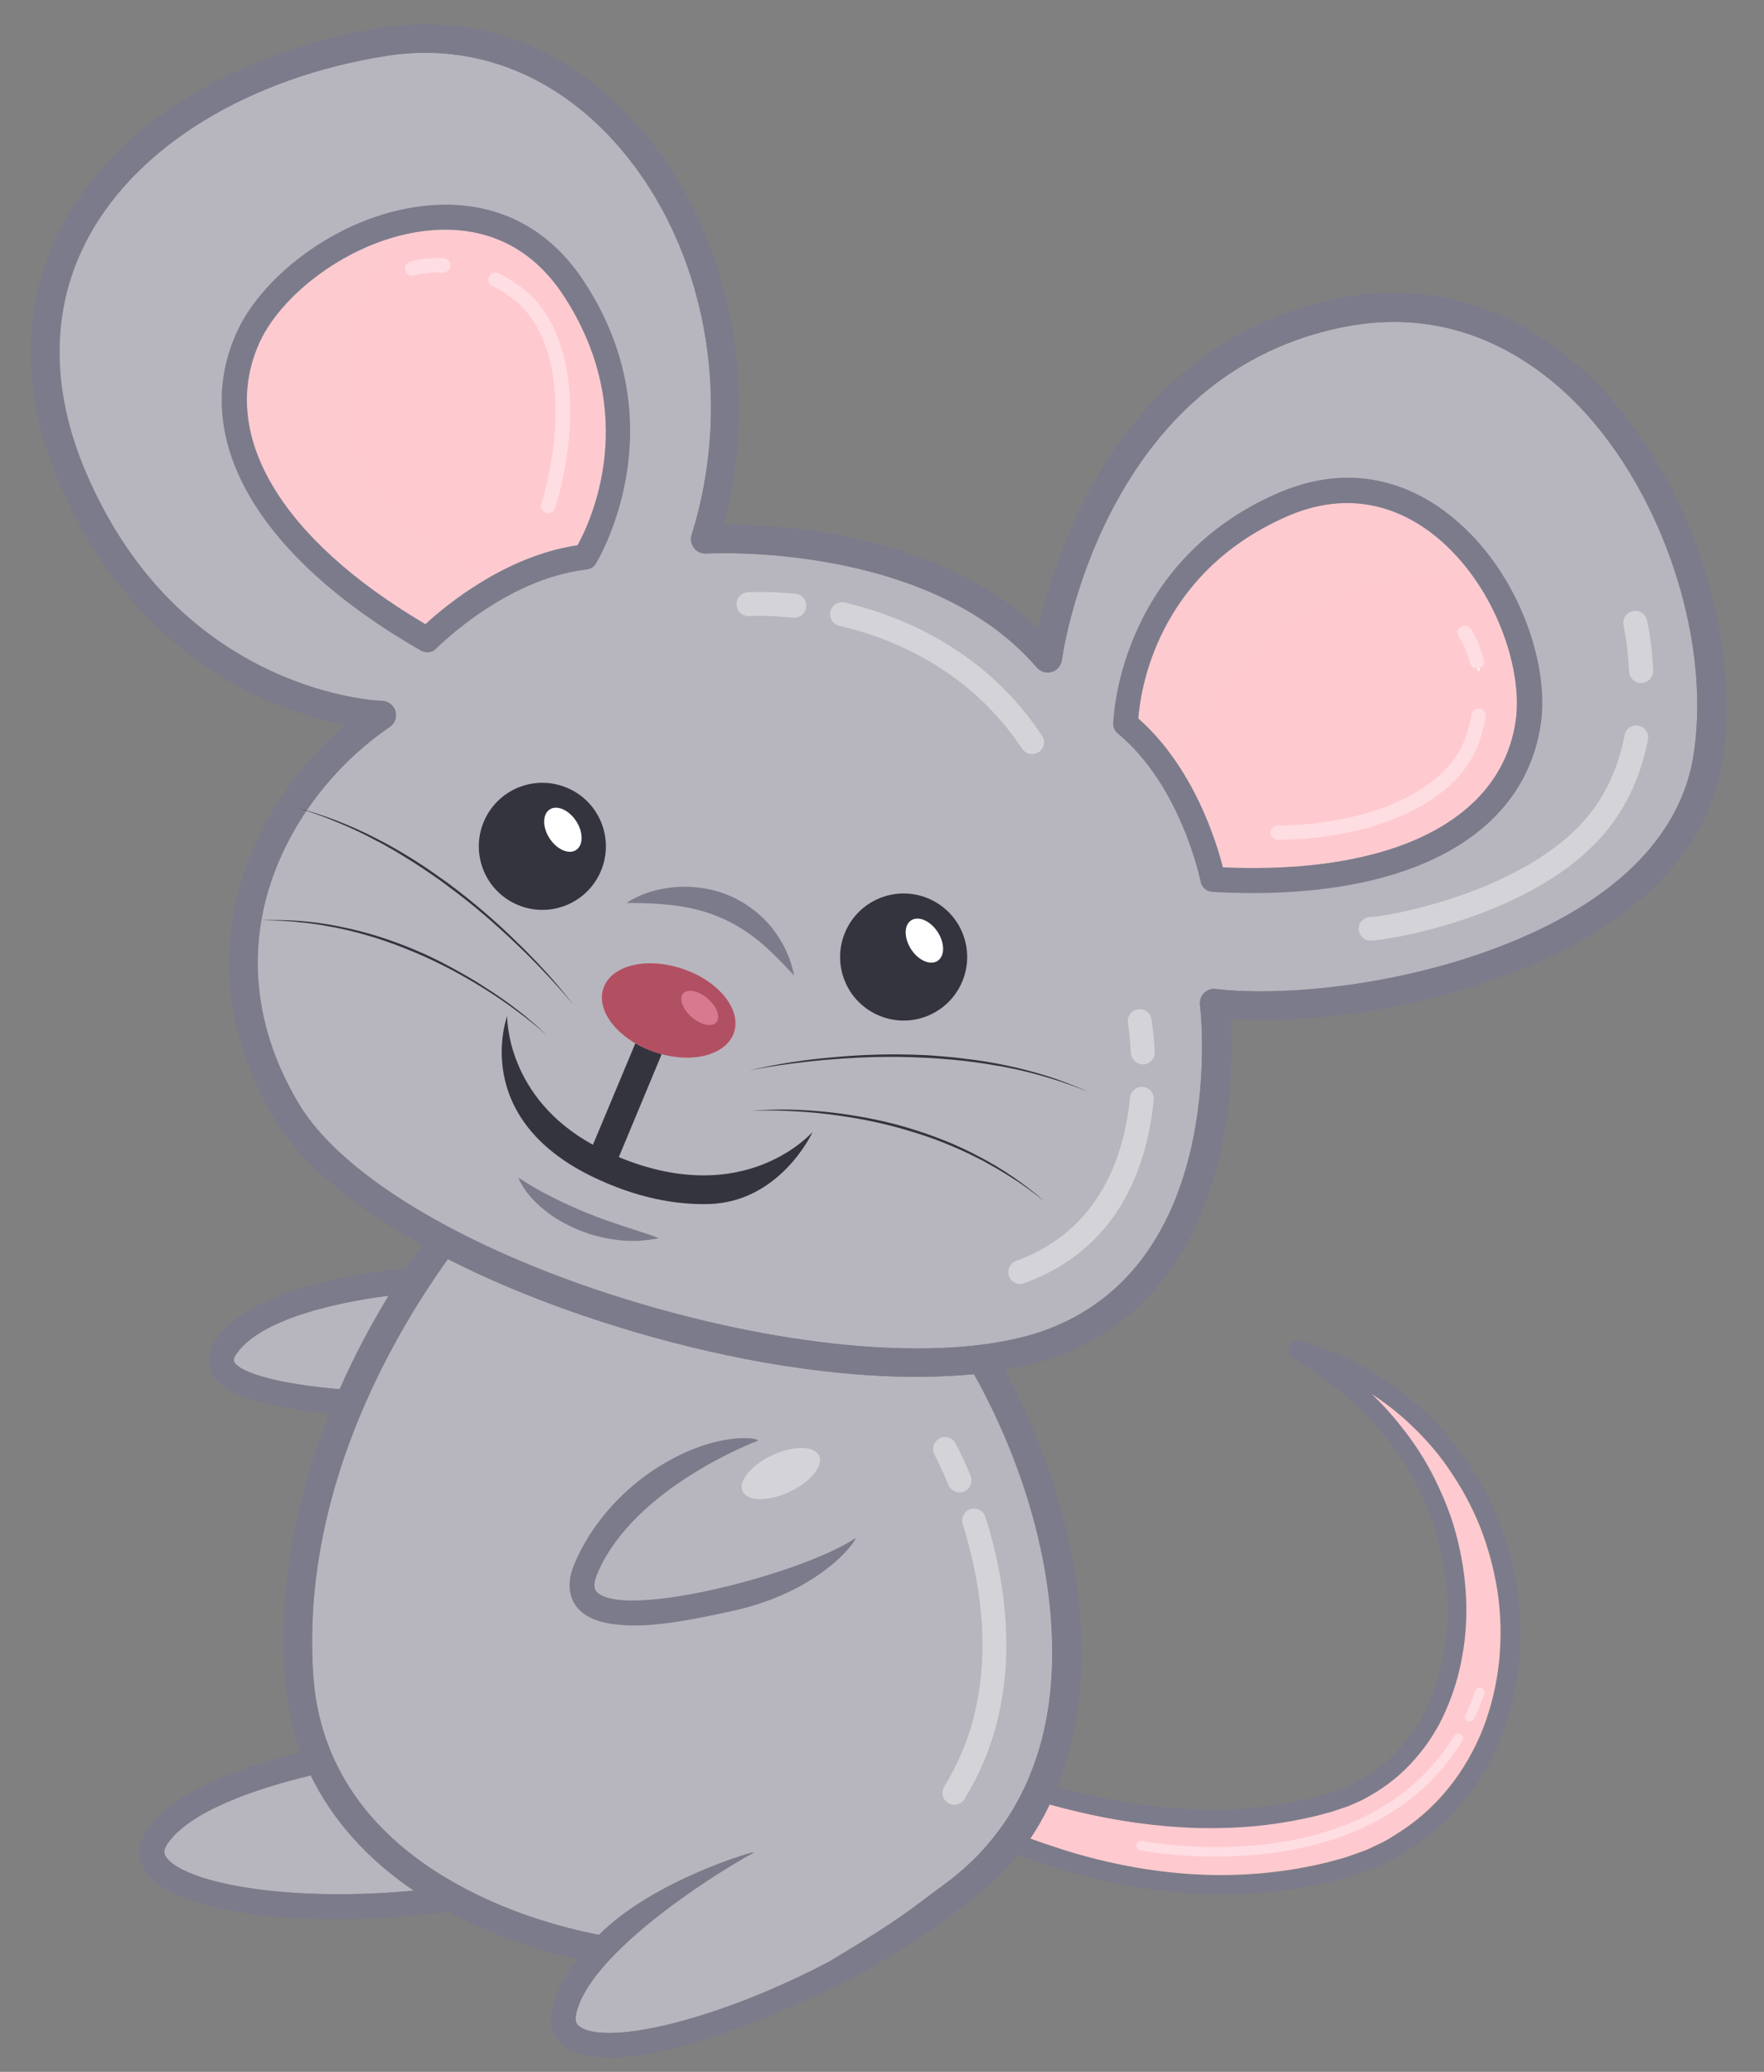 <?xml version="1.0" encoding="utf-8"?>
<!-- Generator: Adobe Illustrator 24.2.0, SVG Export Plug-In . SVG Version: 6.00 Build 0)  -->
<svg version="1.1" id="Layer_1" xmlns="http://www.w3.org/2000/svg" xmlns:xlink="http://www.w3.org/1999/xlink" x="0px" y="0px"
	 viewBox="0 0 872 1024" style="enable-background:new 0 0 872 1024;" xml:space="preserve">
<rect x="0" y="0" width="872" height="1024" fill="#808080" stroke="none"/>
<style type="text/css">
	.st0{fill:#B7B6BE;}
	.st1{fill:#FECACF;}
	.st2{fill:#34343F;}
	.st3{opacity:0.4;fill:#B7B6BE;}
	.st4{opacity:0.4;fill:#FECACF;}
	.st5{fill:#7C7B8B;}
	.st6{fill:#B25063;}
	.st7{opacity:0.4;fill:#B25063;}
	.st8{fill:#D87990;}
	.st9{fill:#D4D4D8;}
	.st10{fill:#FFDEE3;}
	.st11{fill:none;stroke:#FFFFFF;stroke-width:0.939;stroke-linecap:round;stroke-linejoin:round;stroke-miterlimit:10;}
	.st12{fill:#FFFFFF;}
</style>
<g>
	<g>
		<path class="st0" d="M115.8,673.1c-0.2-0.4-0.8-1.5,1.4-4.4c12.1-16.6,47.8-24.8,74.9-28.3c-8.2,13.5-16.6,29-24.2,46.2
			C138,684.1,118.6,678.5,115.8,673.1z M152.8,935.9c-40.9-1.7-64.8-10.1-70.4-17.7c-1.1-1.5-2.1-3.3,0.4-6.9
			c10.7-15.8,42.5-27,70.8-33.8c10.7,22,27.9,41.3,50.9,56.9C187.1,936.1,169.6,936.6,152.8,935.9z M519,838
			c-4.7,41.2-23.6,72.7-52.8,93.8c-16,11.6-18.4,15.1-56.3,37.7c-53.7,28.3-108.2,41.5-122.8,32.5c-1.6-1-3.2-2.3-2.3-6.6
			c6.3-29.3,65.5-67.6,87.8-79.8c3-1.6-49.2,13.2-76.5,40.7c-20.9-4.1-41.3-10.7-59.7-19.6c-62.9-30.4-78.9-74.9-81.4-106.9
			c-6.8-89.3,37.2-166.7,66.4-207.5c26.4,13.5,57.3,25.6,91.3,35.7c50.4,14.9,99.4,22.5,140.5,22.5c9.9,0,19.4-0.5,28.3-1.3
			C510.1,730.5,524.5,788.6,519,838z M836.9,374.8c-4.8,27.9-25.6,66.9-98,94c-50.9,19.1-107.1,23.7-137.9,20
			c-2.2-0.3-4.3,0.5-5.8,2c-1.5,1.5-2.3,3.7-2,5.9c0.2,1.2,14.8,125-74,159.8c-42.9,16.8-120.4,12.1-202.4-12.1
			c-82.3-24.3-147-62.1-168.9-98.6c-21.3-35.4-26.1-73.4-13.9-109.9c10.1-30.2,31.5-58.1,58.7-76.6c2.5-1.7,3.7-4.9,2.8-7.8
			c-0.9-2.9-3.5-5-6.6-5.1c-0.2,0-24.5-0.7-54.7-14.7c-40.7-18.9-71.4-51.5-91.2-97c-18.4-42.3-18.1-83.1,1-118
			c24.6-45,79.3-78.2,146.5-89c6.7-1.1,13.2-1.6,19.8-1.6c35.9,0,69.3,16.1,95.6,46.4c42.8,49.4,57,124.7,36,191.9
			c-0.7,2.2-0.2,4.6,1.2,6.5c1.4,1.8,3.6,2.8,6,2.7c1.1-0.1,109.9-6.1,163.4,56.3c1.8,2.1,4.7,3,7.4,2.2c2.7-0.8,4.6-3.1,5-5.8
			c0-0.3,4.8-35.4,24.2-73.1c25.7-49.8,63.6-80.5,112.7-91.1c52.9-11.5,91.3,12.2,114.2,34.1C820.6,238.9,846.9,315.8,836.9,374.8z"
			/>
		<path class="st0" d="M422.6,760.4C397,777.5,311,800,295.6,787.3c-1-0.8-3.2-2.6-0.2-9.7c18-42.4,78.4-65.2,79-65.4
			c3.2-1.2-20.2-6.2-51.1,14.2c-16.2,10.7-31.1,27-39.3,46.4c-5.7,13.5-0.2,20.9,3.7,24.1c5.5,4.6,14.8,6.5,26.1,6.5
			c14.2,0,31.5-3.5,48.8-7.3C408.4,785.9,425.4,758.5,422.6,760.4z"/>
	</g>
	<path class="st1" d="M591,926.4c10.9,0.6,22,0.4,33.2-0.6c11.7-1.1,22.8-3,32.9-5.6l8-2.2l8.5-3c1.3-0.4,2.7-1.1,3.8-1.6l4.2-2
		c2.3-1,4.4-2.2,6.6-3.6l1.1-0.7c10.1-6.1,19.1-13.9,26.6-23.2c7.3-9,13.1-19.1,17.4-30.1c3.9-10.3,6.6-21.4,7.8-33.3
		c1.1-11.4,0.8-22.7-0.8-33.6c-1.7-11.1-4.6-21.9-8.6-32.1c-3.9-9.8-9.1-19.5-15.6-28.9c-5.6-8.3-12.8-16.4-21.4-24.2
		c-5.3-4.8-11.1-9.2-17.3-13.2c5.4,5.1,10.2,10.4,14.5,15.9c6.7,8.4,12.4,17.2,16.8,26c5.1,10.4,8.7,19.7,10.9,28.5
		c5.3,20.1,6.3,40.6,2.9,59.1c-1.6,9.6-4.5,18.9-8.4,27.7c-3.8,8.7-9,16.7-15.3,23.8c-6.1,7-13.3,12.9-21.4,17.5
		c-0.6,0.3-1.1,0.6-1.6,0.9c-1.4,0.8-2.9,1.7-4.7,2.4l-2.9,1.3c-1,0.5-2.2,1-3.6,1.4l-6.2,2.1c-0.1,0-0.2,0.1-0.3,0.1l-7,1.9
		c-10.4,2.5-20,4.2-29.5,5.1c-9.6,1-19.7,1.3-30,1.1c-19.7-0.6-39.9-3.4-60.2-8.3c-4.3-1-8.7-2.2-13.3-3.5c-2.8,5.9-6,11.6-9.6,16.9
		c5.4,2,11.3,4,17.6,6C548.2,921.3,569.9,925.2,591,926.4z"/>
	<path class="st2" d="M401.7,559.5c-6.1,6.4-38.5,36.1-95.8,12.4l21.2-50.9c-1.2-0.3-2.4-0.7-3.6-1.1c-3.4-1.2-6.6-2.6-9.4-4.3
		l-21,50.2c-42.4-23.3-42.4-61.9-42.4-63.6c0,0-18.6,49.8,42,79.3c22.1,10.7,41.4,14,57.7,13.6C385.9,594.1,401.7,559.5,401.7,559.5
		z"/>
	<path class="st3" d="M192.6,359.3c-27.2,18.5-48.6,46.4-58.7,76.6c-12.2,36.5-7.4,74.5,13.9,109.9c14.9,24.8,49.5,50.2,96,71.5
		c-36-24.7-71.6-61.9-75.1-113.4c-7.1-103.4,63.5-125.7,67-153.9c3.5-28.2-48.2-30.6-78.7-41.1c-30.6-10.6-103.4-63.5-89.3-153.9
		C81.7,64.4,190.3,27.7,190.3,27.7c-67.2,10.8-121.9,44.1-146.5,89c-19.1,34.9-19.4,75.7-1,118c19.8,45.5,50.5,78.1,91.2,97
		c30.2,14,54.5,14.7,54.7,14.7c3.1,0.1,5.7,2.1,6.6,5.1C196.3,354.4,195.1,357.6,192.6,359.3z"/>
	<g>
		<path class="st1" d="M220.1,113.5c-2,0-3.9,0.1-5.7,0.2c-38.4,2.7-74.4,30.6-85.8,54.9c-21.1,45.2,9.4,97.3,81.7,139.9
			c9.9-9.1,39.3-33.7,75.2-39c6.6-11.9,31.4-64.8-6.9-123.4C261.4,119.8,238.3,113.5,220.1,113.5z M289.4,275.3L289.4,275.3
			L289.4,275.3z M289.4,275.3L289.4,275.3L289.4,275.3z"/>
		<path class="st4" d="M170.2,178.8c2.6-27.4,13.7-47.6,26.7-62.1c-31.4,8.3-58.6,31.4-68.3,52c-21.1,45.2,9.4,97.3,81.7,139.9
			c5.6-5.2,17.6-15.4,33.6-24.3C203.4,273.7,165.2,232.3,170.2,178.8z"/>
		<path class="st5" d="M211.2,322.4c-1.1,0-2.1-0.3-3.1-0.8C126.8,275,92.9,215.9,117.4,163.4c13.1-28.1,52.7-58.9,96.1-62
			c22.1-1.6,53.1,3.8,75.4,38c47.1,72.1,6,138.6,5.6,139.3c-1,1.6-2.7,2.6-4.5,2.8c-40.5,4.6-74,38.8-74.4,39.1
			C214.5,321.8,212.9,322.4,211.2,322.4z M220.1,113.5c-2,0-3.9,0.1-5.7,0.2c-38.4,2.7-74.4,30.6-85.8,54.9
			c-21.1,45.2,9.4,97.3,81.7,139.9c9.9-9.1,39.3-33.7,75.2-39c6.6-11.9,31.4-64.8-6.9-123.4C261.4,119.8,238.3,113.5,220.1,113.5z
			 M289.4,275.3L289.4,275.3L289.4,275.3z M289.4,275.3L289.4,275.3L289.4,275.3z"/>
	</g>
	<g>
		<path class="st1" d="M604.5,428.7c83.8,3.7,137.8-23.3,144.8-72.7c3.7-26.6-11.3-69.6-42-92.8c-15-11.3-39.6-21.9-71.5-7.8
			c-64.1,28.3-72.1,86.1-73.1,99.7C589.9,379.1,601.2,415.7,604.5,428.7z"/>
		<path class="st4" d="M629.3,314.7c35.1-29.5,70.3-34.1,98.8-29.9c-5.8-8.1-12.8-15.6-20.8-21.7c-15-11.3-39.6-21.9-71.5-7.8
			c-64.1,28.3-72.1,86.1-73.1,99.7c8.2,7.3,15,15.6,20.5,24.2C587.9,360.7,600.8,338.6,629.3,314.7z"/>
		<path class="st5" d="M619.4,441.4c-6.6,0-13.3-0.2-20.2-0.6c-2.8-0.2-5.2-2.2-5.7-5c-0.1-0.5-9.6-47.4-41-73.3
			c-1.4-1.2-2.3-3-2.2-4.8c0-0.8,1.8-78.9,80.7-113.7c37.4-16.5,66.3-4.1,84,9.3c34.7,26.3,51.1,73.7,46.7,104.4
			C754,410.8,701.4,441.4,619.4,441.4z M604.5,428.7c83.8,3.7,137.8-23.3,144.8-72.7c3.7-26.6-11.3-69.6-42-92.8
			c-15-11.3-39.6-21.9-71.5-7.8c-64.1,28.3-72.1,86.1-73.1,99.7C589.9,379.1,601.2,415.7,604.5,428.7z"/>
	</g>
	<g>
		<path class="st6" d="M323.5,519.9c17.8,6.1,35.4,1.9,39.3-9.5c3.9-11.3-7.4-25.5-25.2-31.5c-17.8-6.1-35.4-1.9-39.3,9.5
			C294.4,499.7,305.7,513.8,323.5,519.9z"/>
		<path class="st7" d="M335.3,518c-17.8-6.1-29.1-20.2-25.2-31.5c1.6-4.8,5.7-8.3,11.3-10.3c-11.2,0-20.3,4.5-23,12.3
			c-3.9,11.3,7.4,25.5,25.2,31.5c10.3,3.5,20.5,3.6,28,0.8C346.4,520.8,340.8,519.9,335.3,518z"/>
		<path class="st8" d="M341.9,502.7c4.5,3.9,10,5.1,12.2,2.6c2.2-2.5,0.3-7.8-4.2-11.7c-4.5-3.9-10-5.1-12.2-2.6
			C335.5,493.5,337.4,498.7,341.9,502.7z"/>
	</g>
	<path class="st3" d="M296.1,956.2c25.2-25.5,71.9-40.1,76.2-40.8c8.9-3.5,18.3-6.5,27.8-8.5c0,0-45.5-15.1-92.8,15.5
		c-45.9-17.1-92.5-50.8-90.5-114.2c2.3-70.1,36.4-129.6,59.7-162.2c-1-0.4-1.9-0.7-2.9-1.1c-2.5-0.9-4.9-1.8-7.3-2.8
		c-1.1-0.4-2.3-0.9-3.4-1.3c-3-1.2-6-2.4-9-3.6c-0.9-0.4-1.8-0.8-2.8-1.2c-2.6-1.1-5.1-2.2-7.7-3.3c-0.7-0.3-1.4-0.6-2-0.9
		c-3-1.4-6-2.7-8.9-4.1c-0.7-0.3-1.5-0.7-2.2-1c-3-1.5-6-2.9-8.9-4.4C192.1,663,148.2,740.4,155,829.7
		c2.4,31.9,18.5,76.4,81.4,106.9C254.8,945.5,275.1,952,296.1,956.2z"/>
	<path class="st3" d="M167.8,686.5c7.6-17.2,16-32.7,24.2-46.2c-27.1,3.5-62.8,11.7-74.9,28.3c-2.1,2.9-1.6,4.1-1.4,4.4
		C118.6,678.5,138,684.1,167.8,686.5z"/>
	<path class="st3" d="M204.4,934.4c-22.9-15.6-40.1-34.9-50.9-56.9c-28.3,6.8-60.1,18-70.8,33.8c-2.4,3.6-1.5,5.5-0.4,6.9
		c5.6,7.6,29.6,16,70.4,17.7C169.6,936.6,187.1,936.1,204.4,934.4z"/>
	<path class="st5" d="M309.7,446.3c7.2-4.8,15.8-7.2,24.5-7.9c8.8-0.6,17.9,0.7,26.2,4.2c8.3,3.5,15.8,9.2,21.3,16.1
		c5.5,7,9.3,15,10.8,23.4c-5.9-6.3-11.4-12.1-17.4-17c-6-4.9-12.4-8.8-19.2-11.7c-6.9-2.9-14.2-4.8-21.9-5.8
		C326.2,446.6,318.2,446.2,309.7,446.3z"/>
	<path class="st5" d="M256.2,582c5.6,3.7,11,6.8,16.6,9.6c5.5,2.8,11.1,5.3,16.8,7.7c2.9,1.1,5.7,2.3,8.7,3.3c2.9,1.1,5.9,2,8.9,3.1
		c3,1.1,6,1.9,9.1,3c3.1,1,6.2,1.9,9.3,3.3c-3.3,0.7-6.6,1-9.9,1.3c-3.3,0-6.7,0.1-10-0.4c-3.3-0.4-6.6-0.9-9.9-1.8
		c-3.3-0.7-6.4-1.9-9.6-3.1c-6.2-2.6-12.2-5.9-17.4-10.2C263.5,593.4,258.8,588.3,256.2,582z"/>
	<g>
		<path class="st5" d="M115.8,673.1c-0.2-0.4-0.8-1.5,1.4-4.4c12.1-16.6,47.8-24.8,74.9-28.3c-8.2,13.5-16.6,29-24.2,46.2
			C138,684.1,118.6,678.5,115.8,673.1z M152.8,935.9c-40.9-1.7-64.8-10.1-70.4-17.7c-1.1-1.5-2.1-3.3,0.4-6.9
			c10.7-15.8,42.5-27,70.8-33.8c10.7,22,27.9,41.3,50.9,56.9C187.1,936.1,169.6,936.6,152.8,935.9z M531.8,895.2
			c20.3,4.9,40.5,7.7,60.2,8.3c10.3,0.2,20.4-0.1,30-1.1c9.5-1,19.1-2.6,29.5-5.1l7-1.9c0.1,0,0.2-0.1,0.3-0.1l6.2-2.1
			c1.4-0.4,2.5-1,3.6-1.4l2.9-1.3c1.7-0.7,3.2-1.5,4.7-2.4c0.5-0.3,1-0.6,1.6-0.9c8-4.6,15.3-10.5,21.4-17.5
			c6.3-7.1,11.5-15.1,15.3-23.8c3.9-8.8,6.8-18.1,8.4-27.7c3.4-18.5,2.4-39-2.9-59.1c-2.2-8.8-5.8-18.1-10.9-28.5
			c-4.4-8.8-10-17.6-16.8-26c-4.3-5.5-9.2-10.8-14.5-15.9c6.2,4,12,8.4,17.3,13.2c8.6,7.8,15.8,15.9,21.4,24.2
			c6.5,9.3,11.7,19,15.6,28.9c4,10.2,6.9,21,8.6,32.1c1.6,10.8,1.9,22.1,0.8,33.6c-1.2,11.8-3.8,23-7.8,33.3
			c-4.2,11-10.1,21.1-17.4,30.1c-7.6,9.2-16.5,17-26.6,23.2l-1.1,0.7c-2.2,1.3-4.3,2.6-6.6,3.6l-4.2,2c-1.2,0.5-2.5,1.2-3.8,1.6
			l-8.5,3l-8,2.2c-10.2,2.6-21.3,4.5-32.9,5.6c-11.2,1-22.3,1.2-33.2,0.6c-21.1-1.1-42.8-5.1-64.5-11.8c-6.3-2-12.2-4-17.6-6
			c3.6-5.3,6.8-11,9.6-16.9C523.1,893,527.5,894.2,531.8,895.2z M519,838c-4.7,41.2-23.6,72.7-52.8,93.8
			c-16,11.6-18.4,15.1-56.3,37.7c-53.7,28.3-108.2,41.5-122.8,32.5c-1.6-1-3.2-2.3-2.3-6.6c6.3-29.3,65.5-67.6,87.8-79.8
			c3-1.6-49.2,13.2-76.5,40.7c-20.9-4.1-41.3-10.7-59.7-19.6c-62.9-30.4-78.9-74.9-81.4-106.9c-6.8-89.3,37.2-166.7,66.4-207.5
			c26.4,13.5,57.3,25.6,91.3,35.7c50.4,14.9,99.4,22.5,140.5,22.5c9.9,0,19.4-0.5,28.3-1.3C510.1,730.5,524.5,788.6,519,838z
			 M836.9,374.8c-4.8,27.9-25.6,66.9-98,94c-50.9,19.1-107.1,23.7-137.9,20c-2.2-0.3-4.3,0.5-5.8,2c-1.5,1.5-2.3,3.7-2,5.9
			c0.2,1.2,14.8,125-74,159.8c-42.9,16.8-120.4,12.1-202.4-12.1c-82.3-24.3-147-62.1-168.9-98.6c-21.3-35.4-26.1-73.4-13.9-109.9
			c10.1-30.2,31.5-58.1,58.7-76.6c2.5-1.7,3.7-4.9,2.8-7.8c-0.9-2.9-3.5-5-6.6-5.1c-0.2,0-24.5-0.7-54.7-14.7
			c-40.7-18.9-71.4-51.5-91.2-97c-18.4-42.3-18.1-83.1,1-118c24.6-45,79.3-78.2,146.5-89c6.7-1.1,13.2-1.6,19.8-1.6
			c35.9,0,69.3,16.1,95.6,46.4c42.8,49.4,57,124.7,36,191.9c-0.7,2.2-0.2,4.6,1.2,6.5c1.4,1.8,3.6,2.8,6,2.7
			c1.1-0.1,109.9-6.1,163.4,56.3c1.8,2.1,4.7,3,7.4,2.2c2.7-0.8,4.6-3.1,5-5.8c0-0.3,4.8-35.4,24.2-73.1
			c25.7-49.8,63.6-80.5,112.7-91.1c52.9-11.5,91.3,12.2,114.2,34.1C820.6,238.9,846.9,315.8,836.9,374.8z M785.5,185.7
			c-36.3-34.8-80.2-47.8-126.9-37.7c-52.8,11.4-95.1,45.6-122.4,98.9c-13,25.3-19.7,49.1-22.9,63.5c-24.1-22.7-58.4-38.5-100.1-46.2
			c-23.5-4.3-43.8-5-55.3-5c18.3-69.3,2.4-145.2-41.5-195.9C281.9,23.6,236.4,6,188.1,13.8C116.7,25.3,58.1,61.2,31.5,110
			C10.2,148.9,9.7,194,30,240.4c26.5,60.7,68,90.1,98.2,104.1c16.7,7.7,31.7,11.7,42.5,13.8c-23,19.5-40.9,45.4-50.1,73.1
			c-13.6,40.5-8.3,82.6,15.1,121.6c13,21.7,38.5,43.2,72.9,62.3c-2.6,3.6-5.2,7.5-8,11.6c-26,2.5-76,10.4-93.4,34.5
			c-5.5,7.5-4.3,13.6-2.4,17.4c6.3,12.2,32.9,17.5,58,19.8c-15.1,38-25.6,83.1-21.8,132.2c0.9,12.2,3.5,24,7.7,35.2
			c-28.7,7.1-63.1,19.2-76.1,38.5c-4.8,7.2-4.9,14.7,0,21.2c11.1,15.1,49,22.9,93.9,22.9c17.7,0,36.5-1.3,55.2-3.8
			c2.9,1.5,5.8,3,8.7,4.5c17.2,8.3,35.9,14.6,55.2,19c-6.3,8.1-11,16.4-12.7,24.5c-1.8,8.5,1,15.5,7.9,19.7c5,3.1,12.2,4.5,21.1,4.5
			c29.8,0,77.3-17.9,122.3-41.1c31.2-16.1,64.1-42.9,70.2-49.1c3.2-3.3,6.2-6.7,9-10.3c6.3,2.4,13.1,4.8,20.6,7.2
			c22.5,6.9,44.9,11,66.8,12.2c4.3,0.3,8.7,0.4,13.1,0.4c7.1,0,14.3-0.3,21.5-1c12.2-1.1,23.8-3.1,34.5-5.9l8.3-2.3
			c0.1,0,0.2-0.1,0.3-0.1l8.6-3c1.8-0.6,3.5-1.4,4.8-2l4.1-1.9c2.8-1.2,5.2-2.7,7.6-4.1l1.1-0.7c11-6.7,20.8-15.2,29.1-25.3
			c7.9-9.8,14.3-20.8,18.8-32.7c4.2-11,7-23,8.4-35.7c1.2-12.2,0.9-24.3-0.9-35.9c-1.8-11.8-4.9-23.2-9.2-34.1
			c-4.1-10.5-9.7-20.9-16.6-30.7c-6-8.9-13.7-17.6-22.9-25.9c-15.9-14.5-36.1-25.7-58.4-32.3c-2.3-0.7-4.7,0.4-5.6,2.6
			c-1,2.2-0.2,4.7,1.9,5.9c19,11.6,34.4,24.8,45.8,39.3c6.3,7.9,11.6,16.1,15.7,24.4c4.9,9.9,8.1,18.4,10.2,26.7
			c4.9,18.8,5.9,37.9,2.7,55.2c-1.5,8.8-4.1,17.4-7.7,25.5c-3.4,7.8-8,15-13.7,21.4c-5.5,6.3-11.9,11.5-18.9,15.5
			c-0.6,0.3-1.1,0.6-1.7,1c-1.2,0.7-2.4,1.4-3.6,1.8c-0.1,0-0.1,0.1-0.2,0.1l-3.1,1.4c-0.9,0.4-1.6,0.7-2.3,0.9
			c-0.1,0-0.2,0-0.2,0.1l-6.1,2.1l-6.7,1.8c-9.9,2.4-19,4-28.1,4.9c-9.2,0.9-18.9,1.3-28.8,1c-19-0.6-38.6-3.3-58.2-8.1
			c-3.8-0.9-7.7-1.9-11.7-3.1c5.3-13.2,8.9-27.8,10.7-43.4c5.7-50.6-8.3-109.7-36.6-162.6c10.3-1.8,19.7-4.3,27.9-7.5
			c41.2-16.1,68.5-51.6,79.2-102.7c5.6-26.7,5.2-50.9,4.5-63.3c34.2,2.4,86.9-3.2,135.9-21.6c78.7-29.5,101.6-73.2,107-104.8
			C861.7,312.9,834.2,232.4,785.5,185.7z"/>
		<path class="st5" d="M422.6,760.4C397,777.5,311,800,295.6,787.3c-1-0.8-3.2-2.6-0.2-9.7c18-42.4,78.4-65.2,79-65.4
			c3.2-1.2-20.2-6.2-51.1,14.2c-16.2,10.7-31.1,27-39.3,46.4c-5.7,13.5-0.2,20.9,3.7,24.1c5.5,4.6,14.8,6.5,26.1,6.5
			c14.2,0,31.5-3.5,48.8-7.3C408.4,785.9,425.4,758.5,422.6,760.4z"/>
	</g>
	<path class="st3" d="M330.2,761.8c2.9-19.4,44.2-49.6,44.2-49.6c-0.6,0.2-61.1,23.1-79,65.4c-3,7.1-0.8,8.9,0.2,9.7
		c8.5,7,38.6,3.3,68.2-4.4C346.9,780.9,328.2,775.1,330.2,761.8z"/>
	<g>
		<g>
			<path class="st2" d="M370.2,529.1c13.9-3.3,28-5.4,42.2-6.6c14.2-1.3,28.5-1.7,42.7-1.1c3.6,0.1,7.1,0.4,10.7,0.7
				c3.6,0.3,7.1,0.6,10.6,1.1c7.1,0.8,14.1,1.9,21.1,3.4c7,1.4,13.9,3.3,20.7,5.4c6.8,2.2,13.4,4.8,19.9,7.7
				c-6.6-2.7-13.3-5.1-20.1-7.1c-6.8-2-13.7-3.8-20.7-5.1l-2.6-0.5l-2.6-0.4c-1.8-0.3-3.5-0.6-5.3-0.9c-3.5-0.5-7-1-10.6-1.4
				c-3.5-0.4-7.1-0.7-10.6-1c-3.5-0.2-7.1-0.5-10.6-0.6c-14.2-0.7-28.4-0.3-42.6,0.8c-7.1,0.5-14.2,1.3-21.2,2.2
				C384.2,526.6,377.1,527.7,370.2,529.1z"/>
		</g>
		<g>
			<path class="st2" d="M370.8,549.1c13-1.2,26-0.8,39,0.6c6.5,0.7,12.9,1.7,19.3,2.9c6.4,1.3,12.7,2.7,19,4.6
				c12.5,3.7,24.7,8.4,36.2,14.6c11.6,6,22.3,13.5,32.1,22c-5.1-4-10.3-8-15.8-11.4c-2.7-1.8-5.5-3.4-8.3-5.1
				c-1.4-0.8-2.8-1.6-4.3-2.4l-2.1-1.2l-2.2-1.1c-5.8-3-11.7-5.6-17.7-8c-6-2.4-12.2-4.4-18.4-6.2c-12.4-3.7-25.2-6.1-38.1-7.7
				c-6.4-0.8-12.9-1.3-19.4-1.6C383.8,548.8,377.3,548.7,370.8,549.1z"/>
		</g>
	</g>
	<g>
		<g>
			<path class="st2" d="M283.6,496.8c-4.5-5.5-9.3-10.8-14.2-16c-4.9-5.2-9.9-10.2-15.1-15.1c-10.3-9.8-21.1-19.1-32.6-27.5
				c-2.8-2.2-5.7-4.2-8.6-6.2c-2.9-2-5.9-4-8.9-5.9c-3-1.9-6-3.7-9.1-5.6c-1.5-0.9-3.1-1.7-4.6-2.6l-2.3-1.3l-2.4-1.2
				c-6.2-3.4-12.7-6.4-19.3-9.1c-6.5-2.8-13.3-5.1-20.1-7.2c6.9,1.9,13.7,4,20.3,6.6c6.6,2.6,13.2,5.5,19.5,8.8
				c6.4,3.2,12.5,6.8,18.6,10.6c3,1.9,6,3.9,8.9,5.9c2.9,2.1,5.9,4.1,8.7,6.2c11.4,8.5,22.3,17.8,32.5,27.8
				C265.3,475,275,485.6,283.6,496.8z"/>
		</g>
		<g>
			<path class="st2" d="M270.6,512c-4.8-4.4-9.9-8.5-15.1-12.3c-5.2-3.9-10.6-7.6-16.1-11c-11-6.9-22.5-13-34.4-18
				c-6-2.5-12-4.8-18.2-6.8c-6.2-1.9-12.4-3.7-18.8-5l-2.4-0.5l-2.4-0.4c-1.6-0.3-3.2-0.6-4.8-0.9c-3.2-0.4-6.4-1-9.7-1.2
				c-6.4-0.8-12.9-1-19.4-1.1c13-0.4,26.1,0.5,38.8,3.2c12.8,2.5,25.3,6.5,37.3,11.6c6,2.5,11.9,5.4,17.6,8.5
				c5.7,3.1,11.4,6.3,16.8,9.9C250.9,495,261.3,502.9,270.6,512z"/>
		</g>
	</g>
	<g>
		<g>
			<path class="st9" d="M504.3,634.6c-2.4,0-4.7-1.5-5.5-3.9c-1.1-3,0.5-6.4,3.5-7.5c41.5-15.1,53.5-52.2,56.3-80.7
				c0.3-3.2,3.2-5.6,6.4-5.3c3.2,0.3,5.6,3.2,5.3,6.4c-3.1,31.9-16.7,73.5-64,90.6C505.6,634.5,504.9,634.6,504.3,634.6z"/>
			<path class="st9" d="M564.9,526c-3.1,0-5.7-2.5-5.9-5.6c-0.4-8.9-1.4-14.7-1.4-14.7c-0.6-3.2,1.6-6.2,4.8-6.8
				c3.2-0.6,6.2,1.6,6.8,4.8c0,0.3,1.1,6.5,1.6,16.3c0.1,3.2-2.4,6-5.6,6.1C565.1,526,565,526,564.9,526z"/>
		</g>
		<g>
			<path class="st9" d="M677.4,464.9c-0.1,0-0.2,0-0.3,0c-3.2-0.2-5.7-3.1-5.4-6.3c0.2-3.2,3.1-5.6,6.3-5.4c0,0,0,0,0,0
				c5.7,0,74.5-11.3,106.5-49.2c9.2-10.9,15.5-24.6,18.6-40.7c0.6-3.2,3.7-5.3,6.9-4.6c3.2,0.6,5.3,3.7,4.6,6.9
				c-3.5,18.1-10.7,33.5-21.2,46C758,453.6,684.8,464.9,677.4,464.9z"/>
			<path class="st9" d="M811.2,337.6c-3.1,0-5.7-2.5-5.9-5.6c-0.6-13.4-2.7-22.7-2.7-22.8c-0.7-3.2,1.2-6.3,4.4-7.1
				c3.2-0.8,6.3,1.2,7.1,4.3c0.1,0.4,2.5,10.4,3.1,25c0.1,3.2-2.4,6-5.6,6.1C811.3,337.6,811.2,337.6,811.2,337.6z"/>
		</g>
		<path class="st9" d="M471.8,892c-1.1,0-2.1-0.3-3.1-0.9c-2.8-1.7-3.6-5.3-1.9-8.1c27.3-44.2,20-94.9,9.1-129.7
			c-1-3.1,0.7-6.4,3.8-7.4c3.1-1,6.4,0.8,7.4,3.8c11.7,37.1,19.3,91.5-10.3,139.4C475.7,891,473.8,892,471.8,892z"/>
		<path class="st9" d="M474.3,737.6c-2.3,0-4.5-1.4-5.4-3.6c-3.9-9.4-6.9-14.9-6.9-15c-1.6-2.8-0.5-6.4,2.3-8c2.8-1.6,6.4-0.5,8,2.3
			c0.1,0.2,3.4,6.2,7.5,16.2c1.2,3-0.2,6.4-3.2,7.7C475.9,737.5,475.1,737.6,474.3,737.6z"/>
		<path class="st9" d="M381.8,719.2c-10.4,4.9-17,12.9-14.7,17.9c2.3,5,12.7,5.1,23.1,0.3c10.4-4.9,17-12.9,14.7-17.9
			C402.6,714.5,392.3,714.4,381.8,719.2z"/>
		<g>
			<path class="st9" d="M510.2,372.7c-1.9,0-3.8-0.9-4.9-2.6c-25.7-38.7-63.3-54.5-90.4-60.8c-3.2-0.7-5.1-3.9-4.4-7.1
				c0.7-3.2,3.9-5.1,7.1-4.4c29.1,6.9,69.7,23.9,97.5,65.8c1.8,2.7,1.1,6.4-1.6,8.1C512.4,372.3,511.3,372.7,510.2,372.7z"/>
			<path class="st9" d="M392.7,305.3c-0.2,0-0.4,0-0.6,0c-13-1.4-21.6-0.8-21.7-0.8c-3.3,0.2-6-2.2-6.3-5.5c-0.2-3.2,2.2-6,5.5-6.3
				c0.4,0,9.6-0.6,23.7,0.8c3.2,0.3,5.6,3.2,5.2,6.5C398.2,303.1,395.7,305.3,392.7,305.3z"/>
		</g>
	</g>
	<g>
		<path class="st10" d="M726.5,850.9c-0.3,0-0.7-0.1-1-0.2c-1.2-0.6-1.7-2-1.1-3.1c1.8-3.8,3.5-7.8,4.9-11.9c0.4-1.2,1.8-1.9,3-1.4
			c1.2,0.4,1.9,1.8,1.4,3c-1.5,4.3-3.2,8.4-5.1,12.4C728.2,850.4,727.4,850.9,726.5,850.9z"/>
		<path class="st10" d="M600.9,917.6c-21.5,0-36.9-3-37.3-3.1c-1.3-0.3-2.1-1.5-1.8-2.8c0.3-1.3,1.5-2.1,2.8-1.8
			c1.1,0.2,109.4,21.6,154.3-52c0.7-1.1,2.1-1.5,3.2-0.8c1.1,0.7,1.5,2.1,0.8,3.2C693.4,908.6,637.9,917.6,600.9,917.6z"/>
	</g>
	<path class="st11" d="M730.1,326.9c0.3,1.3,0.6,2.7,0.9,4.2"/>
	<g>
		<g>
			<path class="st10" d="M631.6,415c-1.9,0-3.5-1.6-3.5-3.5c0-1.9,1.6-3.5,3.5-3.5c37.6,0,82.7-13.7,93-43.8c1.3-3.7,2.2-7.4,2.8-11
				c0.3-1.9,2.2-3.2,4.1-2.9c1.9,0.3,3.2,2.2,2.9,4.1c-0.7,4-1.7,8-3.1,12C719.8,399.9,673,415,631.6,415z"/>
			<path class="st10" d="M730.1,330.4c-1.6,0-3-1.1-3.4-2.6c-2.2-8.4-5.5-13-5.5-13c-1.2-1.6-0.8-3.8,0.8-4.9
				c1.6-1.1,3.8-0.8,4.9,0.8c0.2,0.2,4.1,5.7,6.6,15.4c0.5,1.9-0.6,3.8-2.5,4.3C730.7,330.4,730.4,330.4,730.1,330.4z"/>
		</g>
		<g>
			<path class="st10" d="M270.9,253.6c-0.3,0-0.7-0.1-1-0.2c-1.9-0.6-2.9-2.5-2.3-4.4c11-35.9,11.1-83.1-14.7-101.8
				c-3.1-2.3-6.4-4.3-9.6-5.9c-1.7-0.9-2.4-3-1.5-4.7c0.9-1.7,3-2.4,4.7-1.5c3.6,1.8,7.1,4,10.6,6.5c28.7,20.8,29.4,70,17.3,109.6
				C273.8,252.7,272.5,253.6,270.9,253.6z"/>
			<path class="st10" d="M203.7,136.3c-1.5,0-2.8-0.9-3.3-2.4c-0.6-1.8,0.3-3.8,2.2-4.5c0.3-0.1,6.7-2.3,16.7-1.8
				c1.9,0.1,3.4,1.7,3.4,3.7c-0.1,1.9-1.7,3.4-3.7,3.4c-8.5-0.4-14,1.4-14.1,1.5C204.4,136.3,204,136.3,203.7,136.3z"/>
		</g>
	</g>
	<g>
		<g>
			<path class="st2" d="M460.1,444.6c-15.7-7.4-34.4-0.7-41.8,15c-7.4,15.7-0.7,34.4,15,41.8c15.7,7.4,34.4,0.7,41.8-15
				C482.5,470.7,475.8,452,460.1,444.6z"/>
			<path class="st12" d="M450.4,469.2c3.6,5.5,9.5,8.1,13.1,5.7c3.6-2.4,3.6-8.8,0-14.3c-3.6-5.5-9.5-8.1-13.1-5.7
				C446.8,457.2,446.8,463.6,450.4,469.2z"/>
		</g>
		<g>
			<path class="st2" d="M281.5,389.9c-15.7-7.4-34.4-0.7-41.8,15c-7.4,15.7-0.7,34.4,15,41.8c15.7,7.4,34.4,0.7,41.8-15
				C303.9,416,297.2,397.3,281.5,389.9z"/>
			<path class="st12" d="M271.7,414.4c3.6,5.5,9.5,8.1,13.1,5.7c3.6-2.4,3.6-8.8,0-14.3c-3.6-5.5-9.5-8.1-13.1-5.7
				S268.1,408.9,271.7,414.4z"/>
		</g>
	</g>
</g>
</svg>

